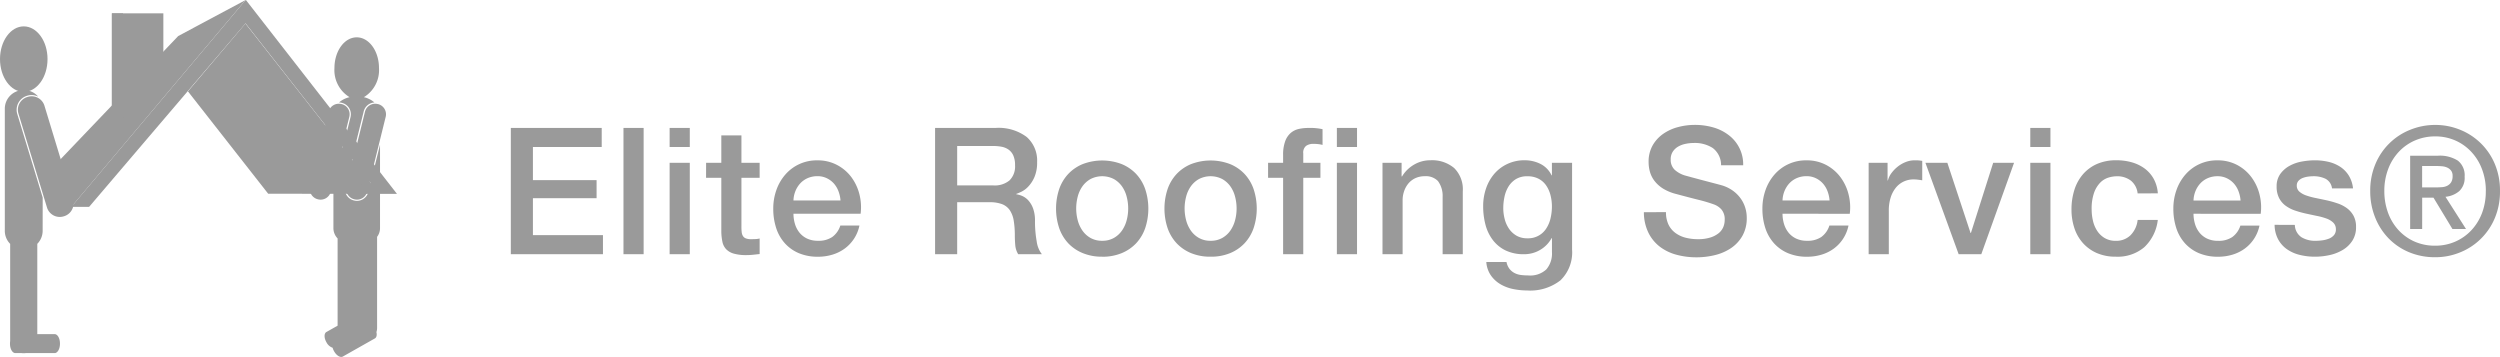 <svg xmlns="http://www.w3.org/2000/svg" xmlns:xlink="http://www.w3.org/1999/xlink" width="226.185" height="32.293" viewBox="0 0 226.185 32.293">
  <defs>
    <clipPath id="clip-path">
      <rect id="Rectangle_24" data-name="Rectangle 24" width="35.915" height="32.293" fill="none"/>
    </clipPath>
  </defs>
  <g id="elite" transform="translate(-132 -41)">
    <g id="Group_1308" data-name="Group 1308" transform="translate(-33 -9)">
      <path id="Path_3742" data-name="Path 3742" d="M1.216,4.576H9.44V6.3H3.216v3h5.76v1.632H3.216v3.344H9.552V16H1.216Zm10.192,0h1.824V16H11.408Zm4.176,0h1.824V6.3H15.584Zm0,3.152h1.824V16H15.584Zm3.3,0H20.26V5.248h1.82v2.48h1.648v1.36H22.08V13.5a4.4,4.4,0,0,0,.024.5.856.856,0,0,0,.112.352.535.535,0,0,0,.264.216,1.3,1.3,0,0,0,.48.072q.192,0,.384-.008a1.907,1.907,0,0,0,.384-.056v1.408l-.592.064a5.359,5.359,0,0,1-.592.032,4.038,4.038,0,0,1-1.16-.136,1.549,1.549,0,0,1-.688-.4,1.38,1.38,0,0,1-.336-.664,5,5,0,0,1-.1-.912V9.088H18.88Zm12.16,3.408a2.941,2.941,0,0,0-.184-.832,2.217,2.217,0,0,0-.416-.7,2.06,2.06,0,0,0-.64-.48,1.885,1.885,0,0,0-.84-.184,2.192,2.192,0,0,0-.872.168,1.994,1.994,0,0,0-.672.464,2.3,2.3,0,0,0-.448.7,2.428,2.428,0,0,0-.184.864Zm-4.256,1.2a3.177,3.177,0,0,0,.136.928,2.287,2.287,0,0,0,.408.784,1.966,1.966,0,0,0,.688.536,2.27,2.27,0,0,0,.992.2A2.191,2.191,0,0,0,30.3,14.44a2.034,2.034,0,0,0,.728-1.032h1.728A3.43,3.43,0,0,1,31.408,15.5a3.66,3.66,0,0,1-1.112.544,4.476,4.476,0,0,1-1.288.184,4.38,4.38,0,0,1-1.728-.32,3.572,3.572,0,0,1-1.272-.9,3.8,3.8,0,0,1-.784-1.376,5.59,5.59,0,0,1-.264-1.76,4.979,4.979,0,0,1,.28-1.672,4.28,4.28,0,0,1,.8-1.392,3.753,3.753,0,0,1,2.92-1.3,3.707,3.707,0,0,1,1.752.408A3.844,3.844,0,0,1,32,8.992a4.373,4.373,0,0,1,.744,1.544,4.733,4.733,0,0,1,.12,1.8ZM39.6,4.576h5.456a4.233,4.233,0,0,1,2.832.816,2.843,2.843,0,0,1,.944,2.272,3.317,3.317,0,0,1-.24,1.352,2.951,2.951,0,0,1-.56.864,2.187,2.187,0,0,1-.632.472q-.312.144-.456.192v.032a2.041,2.041,0,0,1,.552.16,1.629,1.629,0,0,1,.552.408,2.222,2.222,0,0,1,.424.728,3.218,3.218,0,0,1,.168,1.12,10.135,10.135,0,0,0,.152,1.832A2.411,2.411,0,0,0,49.264,16H47.12a1.866,1.866,0,0,1-.264-.816q-.04-.448-.04-.864a8.236,8.236,0,0,0-.1-1.352,2.357,2.357,0,0,0-.352-.944,1.489,1.489,0,0,0-.7-.552,3.071,3.071,0,0,0-1.128-.176H41.6V16h-2Zm2,5.2h3.28a2.081,2.081,0,0,0,1.456-.456,1.768,1.768,0,0,0,.5-1.368,2.116,2.116,0,0,0-.16-.888,1.293,1.293,0,0,0-.44-.536,1.617,1.617,0,0,0-.64-.256,4.244,4.244,0,0,0-.744-.064H41.6Zm13.12,6.448a4.5,4.5,0,0,1-1.768-.328A3.77,3.77,0,0,1,51.64,15a3.866,3.866,0,0,1-.816-1.376,5.621,5.621,0,0,1,0-3.5,3.866,3.866,0,0,1,.816-1.376,3.77,3.77,0,0,1,1.312-.9,4.929,4.929,0,0,1,3.536,0,3.77,3.77,0,0,1,1.312.9,3.866,3.866,0,0,1,.816,1.376,5.621,5.621,0,0,1,0,3.5A3.866,3.866,0,0,1,57.8,15a3.77,3.77,0,0,1-1.312.9,4.5,4.5,0,0,1-1.768.328Zm0-1.44a2.093,2.093,0,0,0,1.056-.256,2.225,2.225,0,0,0,.736-.672,2.933,2.933,0,0,0,.424-.936,4.2,4.2,0,0,0,0-2.12,2.831,2.831,0,0,0-.424-.936,2.26,2.26,0,0,0-.736-.664,2.306,2.306,0,0,0-2.112,0,2.26,2.26,0,0,0-.736.664,2.831,2.831,0,0,0-.424.936,4.2,4.2,0,0,0,0,2.12,2.933,2.933,0,0,0,.424.936,2.225,2.225,0,0,0,.736.672,2.093,2.093,0,0,0,1.056.256Zm9.808,1.44A4.5,4.5,0,0,1,62.76,15.9a3.77,3.77,0,0,1-1.312-.9,3.866,3.866,0,0,1-.816-1.376,5.621,5.621,0,0,1,0-3.5,3.866,3.866,0,0,1,.816-1.376,3.77,3.77,0,0,1,1.312-.9,4.929,4.929,0,0,1,3.536,0,3.77,3.77,0,0,1,1.312.9,3.866,3.866,0,0,1,.816,1.376,5.621,5.621,0,0,1,0,3.5A3.866,3.866,0,0,1,67.608,15a3.77,3.77,0,0,1-1.312.9,4.5,4.5,0,0,1-1.768.324Zm0-1.44a2.093,2.093,0,0,0,1.056-.256,2.225,2.225,0,0,0,.736-.672,2.933,2.933,0,0,0,.424-.936,4.2,4.2,0,0,0,0-2.12,2.831,2.831,0,0,0-.424-.936,2.26,2.26,0,0,0-.736-.664,2.306,2.306,0,0,0-2.112,0,2.26,2.26,0,0,0-.736.664,2.831,2.831,0,0,0-.424.936,4.2,4.2,0,0,0,0,2.12,2.933,2.933,0,0,0,.424.936,2.225,2.225,0,0,0,.736.672,2.093,2.093,0,0,0,1.056.256Zm5.2-7.056h1.36V7.04a3.528,3.528,0,0,1,.192-1.272,1.807,1.807,0,0,1,.512-.752,1.686,1.686,0,0,1,.728-.352,4.051,4.051,0,0,1,.856-.088,5.222,5.222,0,0,1,1.28.112V6.112a2.611,2.611,0,0,0-.376-.072,4.023,4.023,0,0,0-.472-.024,1.113,1.113,0,0,0-.632.176.772.772,0,0,0-.264.688v.848h1.552v1.36H72.912V16H71.088V9.088h-1.36Zm6.224-3.152h1.824V6.3H75.952Zm0,3.152h1.824V16H75.952Zm4.128,0h1.728V8.944l.032.032A3.058,3.058,0,0,1,82.928,7.9a2.9,2.9,0,0,1,1.488-.4,3.092,3.092,0,0,1,2.144.7,2.7,2.7,0,0,1,.784,2.112V16H85.52V10.8a2.247,2.247,0,0,0-.42-1.416,1.511,1.511,0,0,0-1.2-.44,1.982,1.982,0,0,0-.832.168,1.8,1.8,0,0,0-.624.464,2.181,2.181,0,0,0-.4.7,2.484,2.484,0,0,0-.144.848V16H80.08Zm17.152,7.84a3.521,3.521,0,0,1-1.048,2.792,4.434,4.434,0,0,1-3.016.92,6.314,6.314,0,0,1-1.256-.128,3.732,3.732,0,0,1-1.152-.432,2.777,2.777,0,0,1-.872-.8,2.432,2.432,0,0,1-.416-1.216H91.3a1.46,1.46,0,0,0,.272.624,1.4,1.4,0,0,0,.456.376,1.734,1.734,0,0,0,.584.176,5.418,5.418,0,0,0,.672.04,2.127,2.127,0,0,0,1.616-.544,2.2,2.2,0,0,0,.512-1.568V14.544H95.38a2.774,2.774,0,0,1-1.048,1.072A2.812,2.812,0,0,1,92.9,16a3.78,3.78,0,0,1-1.688-.344,3.211,3.211,0,0,1-1.152-.944,3.922,3.922,0,0,1-.664-1.384,6.531,6.531,0,0,1-.208-1.68,4.881,4.881,0,0,1,.256-1.584,4.038,4.038,0,0,1,.736-1.32,3.525,3.525,0,0,1,1.176-.9A3.58,3.58,0,0,1,92.928,7.5a3.174,3.174,0,0,1,1.44.328A2.226,2.226,0,0,1,95.376,8.86h.032V7.728h1.824ZM93.184,14.56a1.936,1.936,0,0,0,1.72-.9,2.888,2.888,0,0,0,.384-.928,4.648,4.648,0,0,0,.12-1.048,4.081,4.081,0,0,0-.128-1.024,2.752,2.752,0,0,0-.392-.88,1.894,1.894,0,0,0-.688-.608,2.149,2.149,0,0,0-1.016-.224A1.919,1.919,0,0,0,92.16,9.2a2.051,2.051,0,0,0-.672.664,2.865,2.865,0,0,0-.368.928,4.89,4.89,0,0,0-.112,1.032,3.925,3.925,0,0,0,.128,1,2.762,2.762,0,0,0,.392.872,2.092,2.092,0,0,0,.672.624A1.908,1.908,0,0,0,93.184,14.56Zm12.544-2.368a2.557,2.557,0,0,0,.224,1.12,2.023,2.023,0,0,0,.624.76,2.661,2.661,0,0,0,.92.432,4.448,4.448,0,0,0,1.128.136,3.622,3.622,0,0,0,1.12-.152,2.266,2.266,0,0,0,.752-.392,1.416,1.416,0,0,0,.416-.552,1.652,1.652,0,0,0,.128-.632,1.366,1.366,0,0,0-.3-.968,1.691,1.691,0,0,0-.648-.44,13.552,13.552,0,0,0-1.416-.424q-.808-.2-1.992-.52a4.271,4.271,0,0,1-1.224-.5,2.92,2.92,0,0,1-.776-.7,2.444,2.444,0,0,1-.408-.816,3.273,3.273,0,0,1-.12-.88,2.973,2.973,0,0,1,.36-1.5,3.2,3.2,0,0,1,.952-1.048,4.186,4.186,0,0,1,1.344-.616,5.89,5.89,0,0,1,1.52-.2,5.977,5.977,0,0,1,1.688.232,4.163,4.163,0,0,1,1.392.7,3.3,3.3,0,0,1,1.3,2.72h-2a1.928,1.928,0,0,0-.752-1.56,2.986,2.986,0,0,0-1.712-.456,3.745,3.745,0,0,0-.72.072,2.288,2.288,0,0,0-.672.24,1.475,1.475,0,0,0-.5.456,1.233,1.233,0,0,0-.2.72,1.226,1.226,0,0,0,.376.952,2.435,2.435,0,0,0,.984.52l.5.136q.44.12.984.264l1.064.28q.52.136.744.2a3.334,3.334,0,0,1,.976.48,3.077,3.077,0,0,1,.7.7,2.874,2.874,0,0,1,.416.84,3.071,3.071,0,0,1,.136.9,3.232,3.232,0,0,1-.392,1.64,3.327,3.327,0,0,1-1.032,1.112,4.486,4.486,0,0,1-1.456.632,6.965,6.965,0,0,1-1.664.2,6.847,6.847,0,0,1-1.84-.24,4.307,4.307,0,0,1-1.5-.736,3.6,3.6,0,0,1-1.024-1.272,4.235,4.235,0,0,1-.4-1.832Zm14.8-1.056a2.941,2.941,0,0,0-.184-.832,2.217,2.217,0,0,0-.416-.7,2.06,2.06,0,0,0-.64-.48,1.885,1.885,0,0,0-.84-.184,2.192,2.192,0,0,0-.872.168,1.994,1.994,0,0,0-.672.464,2.3,2.3,0,0,0-.448.7,2.428,2.428,0,0,0-.184.864Zm-4.256,1.2a3.177,3.177,0,0,0,.136.928,2.287,2.287,0,0,0,.408.784,1.966,1.966,0,0,0,.688.536,2.27,2.27,0,0,0,.992.2,2.191,2.191,0,0,0,1.288-.344,2.033,2.033,0,0,0,.728-1.032h1.728A3.43,3.43,0,0,1,120.9,15.5a3.66,3.66,0,0,1-1.112.544,4.476,4.476,0,0,1-1.288.184,4.38,4.38,0,0,1-1.728-.32,3.572,3.572,0,0,1-1.272-.9,3.8,3.8,0,0,1-.784-1.376,5.59,5.59,0,0,1-.264-1.76,4.979,4.979,0,0,1,.28-1.672,4.28,4.28,0,0,1,.8-1.392,3.753,3.753,0,0,1,2.92-1.3,3.707,3.707,0,0,1,1.752.408A3.844,3.844,0,0,1,121.492,9a4.373,4.373,0,0,1,.744,1.544,4.733,4.733,0,0,1,.12,1.8Zm7.792-4.608h1.712v1.6h.032a1.846,1.846,0,0,1,.312-.656,3.042,3.042,0,0,1,.56-.584,2.83,2.83,0,0,1,.728-.424,2.179,2.179,0,0,1,.816-.16,3.957,3.957,0,0,1,.44.016l.248.032v1.76q-.192-.032-.392-.056a3.289,3.289,0,0,0-.392-.024,2.1,2.1,0,0,0-.872.184,2,2,0,0,0-.712.544,2.666,2.666,0,0,0-.48.888,3.843,3.843,0,0,0-.176,1.216V16h-1.824Zm5.136,0h1.984l2.1,6.352h.032l2.016-6.352h1.888L134.256,16h-2.048Zm9.488-3.152h1.824V6.3h-1.824Zm0,3.152h1.824V16h-1.824ZM148.4,10.5a1.711,1.711,0,0,0-.616-1.16,2.01,2.01,0,0,0-1.272-.392,2.623,2.623,0,0,0-.752.12,1.784,1.784,0,0,0-.736.448,2.512,2.512,0,0,0-.56.912,4.342,4.342,0,0,0-.224,1.528,4.475,4.475,0,0,0,.12,1.024,2.8,2.8,0,0,0,.384.912,2.08,2.08,0,0,0,.68.648,1.935,1.935,0,0,0,1.008.248,1.835,1.835,0,0,0,1.32-.5A2.306,2.306,0,0,0,148.4,12.9h1.824A4.007,4.007,0,0,1,149,15.368a3.735,3.735,0,0,1-2.568.856,4.229,4.229,0,0,1-1.72-.328,3.646,3.646,0,0,1-1.256-.9,3.8,3.8,0,0,1-.776-1.352,5.282,5.282,0,0,1-.264-1.7,5.8,5.8,0,0,1,.256-1.744,4,4,0,0,1,.768-1.416,3.594,3.594,0,0,1,1.272-.944A4.293,4.293,0,0,1,146.5,7.5a4.985,4.985,0,0,1,1.368.184,3.6,3.6,0,0,1,1.152.552,2.938,2.938,0,0,1,.824.928,3.178,3.178,0,0,1,.384,1.328Zm9.312.64a2.941,2.941,0,0,0-.184-.832,2.217,2.217,0,0,0-.416-.7,2.06,2.06,0,0,0-.64-.48,1.885,1.885,0,0,0-.84-.184,2.192,2.192,0,0,0-.872.168,1.994,1.994,0,0,0-.672.464,2.3,2.3,0,0,0-.448.7,2.429,2.429,0,0,0-.184.864Zm-4.256,1.2a3.177,3.177,0,0,0,.136.928,2.287,2.287,0,0,0,.408.784,1.967,1.967,0,0,0,.688.536,2.27,2.27,0,0,0,.992.2,2.191,2.191,0,0,0,1.288-.344,2.033,2.033,0,0,0,.728-1.032h1.728A3.43,3.43,0,0,1,158.08,15.5a3.66,3.66,0,0,1-1.112.544,4.476,4.476,0,0,1-1.288.184,4.38,4.38,0,0,1-1.728-.32,3.572,3.572,0,0,1-1.272-.9,3.8,3.8,0,0,1-.784-1.376,5.589,5.589,0,0,1-.264-1.76,4.979,4.979,0,0,1,.28-1.672,4.28,4.28,0,0,1,.8-1.392,3.753,3.753,0,0,1,2.92-1.3,3.707,3.707,0,0,1,1.752.408A3.845,3.845,0,0,1,158.672,9a4.373,4.373,0,0,1,.744,1.544,4.733,4.733,0,0,1,.12,1.8Zm9.168,1.008a1.374,1.374,0,0,0,.608,1.12,2.393,2.393,0,0,0,1.264.32,4.881,4.881,0,0,0,.584-.04,2.541,2.541,0,0,0,.616-.152,1.159,1.159,0,0,0,.472-.328.788.788,0,0,0,.168-.568.806.806,0,0,0-.256-.576,1.774,1.774,0,0,0-.616-.36,5.967,5.967,0,0,0-.856-.232q-.48-.1-.976-.208a9.161,9.161,0,0,1-.984-.272,3.176,3.176,0,0,1-.848-.432,2,2,0,0,1-.6-.7,2.224,2.224,0,0,1-.224-1.048,1.881,1.881,0,0,1,.328-1.128,2.514,2.514,0,0,1,.832-.736,3.623,3.623,0,0,1,1.12-.392,6.579,6.579,0,0,1,1.176-.112,5.381,5.381,0,0,1,1.224.136,3.326,3.326,0,0,1,1.056.44,2.584,2.584,0,0,1,.784.792,2.741,2.741,0,0,1,.392,1.176h-1.9a1.135,1.135,0,0,0-.6-.88,2.49,2.49,0,0,0-1.08-.224,3.865,3.865,0,0,0-.456.032,2.109,2.109,0,0,0-.5.12,1.044,1.044,0,0,0-.392.256.612.612,0,0,0-.16.44.7.7,0,0,0,.232.544,1.836,1.836,0,0,0,.608.344,5.968,5.968,0,0,0,.856.232l.992.208a9.75,9.75,0,0,1,.976.272,3.147,3.147,0,0,1,.856.432,2.1,2.1,0,0,1,.608.688,2.077,2.077,0,0,1,.232,1.024,2.225,2.225,0,0,1-.336,1.248,2.657,2.657,0,0,1-.872.832,3.966,3.966,0,0,1-1.192.464,6.031,6.031,0,0,1-1.3.144,5.64,5.64,0,0,1-1.448-.176,3.375,3.375,0,0,1-1.152-.536,2.59,2.59,0,0,1-.768-.9,2.85,2.85,0,0,1-.3-1.272Zm17.28-3.056a5.51,5.51,0,0,0-.352-2,4.7,4.7,0,0,0-.976-1.568A4.4,4.4,0,0,0,177.12,5.7a4.464,4.464,0,0,0-1.792-.36,4.561,4.561,0,0,0-1.816.36,4.38,4.38,0,0,0-1.464,1.016,4.7,4.7,0,0,0-.976,1.568,5.51,5.51,0,0,0-.352,2,5.667,5.667,0,0,0,.32,1.92,4.7,4.7,0,0,0,.92,1.568,4.38,4.38,0,0,0,1.448,1.064,4.525,4.525,0,0,0,1.92.392,4.464,4.464,0,0,0,1.792-.36,4.4,4.4,0,0,0,1.456-1.016,4.719,4.719,0,0,0,.976-1.56,5.492,5.492,0,0,0,.348-2Zm1.28,0a6.165,6.165,0,0,1-.472,2.448,5.694,5.694,0,0,1-3.152,3.1,5.877,5.877,0,0,1-2.232.432,6.048,6.048,0,0,1-2.376-.456A5.572,5.572,0,0,1,171.1,14.56a5.785,5.785,0,0,1-1.216-1.9,6.319,6.319,0,0,1-.44-2.376,6.165,6.165,0,0,1,.472-2.448,5.675,5.675,0,0,1,3.16-3.1,5.979,5.979,0,0,1,2.256-.432,5.877,5.877,0,0,1,2.232.432,5.694,5.694,0,0,1,3.152,3.1,6.165,6.165,0,0,1,.468,2.452Zm-5.824-.336q.3,0,.584-.024a1.243,1.243,0,0,0,.488-.136.9.9,0,0,0,.336-.312,1.054,1.054,0,0,0,.128-.568.766.766,0,0,0-.136-.48.909.909,0,0,0-.344-.272,1.414,1.414,0,0,0-.464-.12q-.256-.024-.5-.024H174.14V9.952Zm-1.216,3.76h-1.088V7.088h2.512a3.033,3.033,0,0,1,1.808.448,1.688,1.688,0,0,1,.608,1.456,1.618,1.618,0,0,1-.5,1.312,2.245,2.245,0,0,1-1.232.5l1.856,2.912H176.88l-1.712-2.832h-1.024Z" transform="translate(210 57)" fill="#9a9a9a"/>
    </g>
    <g id="Group_1310" data-name="Group 1310" transform="translate(132 41)">
      <g id="Group_1309" data-name="Group 1309" clip-path="url(#clip-path)">
        <path id="Path_3743" data-name="Path 3743" d="M552.028,69.241a1.029,1.029,0,0,1,.236.031l.03.007a1.063,1.063,0,0,1,.777,1.287l-1.549,6.267v3.8a1.336,1.336,0,0,0,.379.911v7.893l-1.013.573c-.218.123-.221.532-.006.912l.013.022a.974.974,0,0,0,.556.49,1.267,1.267,0,0,0,.127.309l.012.022c.215.38.566.588.784.465l2.9-1.64c.153-.086.2-.313.14-.572a1.255,1.255,0,0,0,.06-.386V81.4a1.294,1.294,0,0,0,.265-.774V73.065l-1.055,4.271a1.063,1.063,0,0,1-1.287.777l-.03-.007a1.063,1.063,0,0,1-.777-1.287l1.673-6.77a1.064,1.064,0,0,1,.972-.807,2.217,2.217,0,0,0-.958-.478,2.857,2.857,0,0,0,1.369-2.634c0-1.536-.9-2.78-2.015-2.78s-2.015,1.245-2.015,2.78a2.857,2.857,0,0,0,1.368,2.634,2.212,2.212,0,0,0-.956.477" transform="translate(-521.357 -59.972)" fill="#9a9a9a" fill-rule="evenodd" opacity="0.998"/>
        <path id="Path_3744" data-name="Path 3744" d="M590.14,175.973l.029.007a.95.95,0,0,1,.7,1.15l-1.673,6.77a.95.95,0,0,1-1.15.7l-.03-.008a.95.95,0,0,1-.694-1.15l1.673-6.77a.95.95,0,0,1,1.15-.694" transform="translate(-555.973 -166.564)" fill="#9a9a9a" fill-rule="evenodd"/>
        <path id="Path_3745" data-name="Path 3745" d="M592.848,188.59a.72.72,0,0,1-.366,0l-.029-.008a.724.724,0,0,1-.529-.877l1.673-6.77a.728.728,0,0,1,.132-.271.723.723,0,0,0-.511.525l-1.673,6.77a.724.724,0,0,0,.529.877l.029.007a.724.724,0,0,0,.745-.258" transform="translate(-559.982 -171.035)" fill="#9a9a9a" fill-rule="evenodd"/>
        <path id="Path_3746" data-name="Path 3746" d="M122.711,18.714H121.1L136.871,0l.473,1.552Z" transform="translate(-114.647)" fill="#9a9a9a" fill-rule="evenodd"/>
        <path id="Path_3747" data-name="Path 3747" d="M67.082,16.394l2.881,2.321L85.728,0l-6.1,3.261Z" transform="translate(-63.505)" fill="#9a9a9a" fill-rule="evenodd"/>
        <path id="Path_3748" data-name="Path 3748" d="M194.494,22.6h-4.657v8.979l1.013.509,3.645-3.907Z" transform="translate(-179.715 -21.395)" fill="#9a9a9a" fill-rule="evenodd"/>
        <path id="Path_3749" data-name="Path 3749" d="M190.844,22.6h-1.007v8.979l1.013.509Z" transform="translate(-179.715 -21.395)" fill="#9a9a9a" fill-rule="evenodd"/>
        <path id="Path_3750" data-name="Path 3750" d="M2.149,44.74C.962,44.74,0,46.067,0,47.7s.962,2.965,2.149,2.965S4.3,49.342,4.3,47.7s-.965-2.96-2.151-2.96" transform="translate(0 -42.354)" fill="#9a9a9a" fill-rule="evenodd"/>
        <path id="Path_3751" data-name="Path 3751" d="M11.588,162.6l-2.3-7.558a1.319,1.319,0,0,1,.878-1.646l.037-.011a1.314,1.314,0,0,1,.978.085,1.681,1.681,0,0,0-1.281-.59H9.847a1.686,1.686,0,0,0-1.686,1.687v11.042a1.682,1.682,0,0,0,.485,1.184v8.793a1.447,1.447,0,0,0-.016.218v.027c0,.466.217.843.484.843h.571a1.215,1.215,0,0,0,.166.011H9.89a1.218,1.218,0,0,0,.166-.011h2.611c.267,0,.484-.378.484-.843V175.8c0-.465-.217-.843-.484-.843H11.1v-8.168a1.681,1.681,0,0,0,.485-1.184Z" transform="translate(-7.726 -144.728)" fill="#9a9a9a" fill-rule="evenodd"/>
        <path id="Path_3752" data-name="Path 3752" d="M31.231,163.427l-.037.011a1.209,1.209,0,0,0-.805,1.508l2.581,8.492a1.209,1.209,0,0,0,1.508.8l.037-.011a1.209,1.209,0,0,0,.805-1.508l-2.581-8.492a1.209,1.209,0,0,0-1.508-.8" transform="translate(-28.718 -154.663)" fill="#9a9a9a" fill-rule="evenodd"/>
        <path id="Path_3753" data-name="Path 3753" d="M5.737,56.757a1.449,1.449,0,0,1,.224-.09.22.22,0,0,0,0-.419,2.02,2.02,0,0,1-1.036-.927,3.259,3.259,0,0,1-.345-.889,3.619,3.619,0,0,1,.446-2.752,2.113,2.113,0,0,1,.446-.49,1.422,1.422,0,0,0-.17.09,2.1,2.1,0,0,0-.643.63,3.618,3.618,0,0,0-.446,2.752,3.265,3.265,0,0,0,.345.889,2.023,2.023,0,0,0,1.036.927.22.22,0,0,1,.138.278" transform="translate(-3.903 -48.46)" fill="#9a9a9a" fill-rule="evenodd"/>
        <path id="Path_3754" data-name="Path 3754" d="M16.768,182.283H14.3a1.428,1.428,0,0,1-.178.01.975.975,0,0,1-.136-.009H13.4c-.1,0-.171-.148-.2-.212a1.3,1.3,0,0,1-.062-.623.784.784,0,0,0,0-.151v-8.675a.219.219,0,0,0-.063-.155,1.461,1.461,0,0,1-.422-1.029V160.4a1.468,1.468,0,0,1,.514-1.115,1.468,1.468,0,0,0-.881,1.345v11.043A1.461,1.461,0,0,0,12.7,172.7a.22.22,0,0,1,.063.155v8.675a.784.784,0,0,1,0,.151,1.3,1.3,0,0,0,.062.623c.025.065.1.207.2.212h.594a1.056,1.056,0,0,0,.136.009,1.416,1.416,0,0,0,.178-.01h2.634c.07,0,.144-.108.174-.172q.013-.028.024-.058" transform="translate(-11.628 -150.787)" fill="#9a9a9a" fill-rule="evenodd"/>
        <path id="Path_3755" data-name="Path 3755" d="M38.211,149.984a1.461,1.461,0,0,1,.16-.035.219.219,0,0,0,.162-.119h0a1.469,1.469,0,0,0-.322.154" transform="translate(-36.174 -141.841)" fill="#9a9a9a" fill-rule="evenodd"/>
        <path id="Path_3756" data-name="Path 3756" d="M38.511,178.2a.989.989,0,0,1-1.137-.683l-2.581-8.492a.989.989,0,0,1,.5-1.171.92.92,0,0,0-.1.025l-.037.011a.989.989,0,0,0-.659,1.234l2.581,8.492a.989.989,0,0,0,1.234.659l.037-.011a1.015,1.015,0,0,0,.157-.063" transform="translate(-32.621 -158.9)" fill="#9a9a9a" fill-rule="evenodd"/>
        <path id="Path_3757" data-name="Path 3757" d="M570.33,201.71l.267-.151a.226.226,0,0,0,.115-.2V193.47a.226.226,0,0,0-.061-.155,1.125,1.125,0,0,1-.318-.757V182.2c0-.269.186.264.36.062-.083.052-.165-.407-.24-.343-.257.221-.5.262-.5.6v10.355a1.125,1.125,0,0,0,.318.757.225.225,0,0,1,.061.155v7.893a.2.2,0,0,1,0,.031" transform="translate(-539.562 -172.215)" fill="#9a9a9a" fill-rule="evenodd"/>
        <path id="Path_3758" data-name="Path 3758" d="M573.069,76.423a1.928,1.928,0,0,1,.206-.058.226.226,0,0,0,.049-.424,2.687,2.687,0,0,1-1.241-2.431,3.219,3.219,0,0,1,.5-1.771,1.948,1.948,0,0,1,.2-.259,1.943,1.943,0,0,0-.582.575,3.219,3.219,0,0,0-.5,1.771,2.688,2.688,0,0,0,1.241,2.431.224.224,0,0,1,.124.165" transform="translate(-541.219 -67.669)" fill="#9a9a9a" fill-rule="evenodd"/>
        <path id="Path_3759" data-name="Path 3759" d="M559.216,563.746l-2.562,1.448c-.072.035-.2-.048-.237-.081a1.174,1.174,0,0,1-.364-.574.225.225,0,0,0-.156-.159.809.809,0,0,1-.435-.409.96.96,0,0,1-.127-.4.389.389,0,0,1,0-.071l-.327.185a.082.082,0,0,0-.035.044.43.43,0,0,0-.019.158.971.971,0,0,0,.128.4.8.8,0,0,0,.435.408.226.226,0,0,1,.156.159,1.169,1.169,0,0,0,.364.574c.04.033.165.116.236.081l2.887-1.632a.112.112,0,0,0,.048-.078.159.159,0,0,1,.006-.053" transform="translate(-525.362 -533.453)" fill="#9a9a9a" fill-rule="evenodd"/>
        <path id="Path_3760" data-name="Path 3760" d="M528.5,175.973l.03.007a.95.95,0,0,1,.694,1.15l-1.673,6.77a.95.95,0,0,1-1.15.7l-.03-.008a.95.95,0,0,1-.694-1.15l1.673-6.77a.95.95,0,0,1,1.15-.694" transform="translate(-497.62 -166.564)" fill="#9a9a9a" fill-rule="evenodd"/>
        <path id="Path_3761" data-name="Path 3761" d="M531.217,188.59a.717.717,0,0,1-.365,0l-.03-.008a.724.724,0,0,1-.529-.877l1.673-6.77a.721.721,0,0,1,.132-.271.723.723,0,0,0-.511.525l-1.673,6.77a.724.724,0,0,0,.529.877l.03.007a.723.723,0,0,0,.744-.258" transform="translate(-501.638 -171.035)" fill="#9a9a9a" fill-rule="evenodd"/>
        <path id="Path_3762" data-name="Path 3762" d="M420.878,17.54h1.606L408.816,0l-.473,1.552Z" transform="translate(-386.569)" fill="#9a9a9a" fill-rule="evenodd"/>
        <path id="Path_3763" data-name="Path 3763" d="M336.16,55.322l-10.046-.013-7.26-9.261,5.2-6.138Z" transform="translate(-301.851 -37.782)" fill="#9a9a9a" fill-rule="evenodd"/>
        <path id="Path_3764" data-name="Path 3764" d="M526.7,309.7h1.731l-.28-.626a.771.771,0,0,0-1.028-.39l-.023.011a.792.792,0,0,0-.4,1" transform="translate(-498.56 -292.163)" fill="#9a9a9a" fill-rule="evenodd"/>
        <path id="Path_3765" data-name="Path 3765" d="M531.418,317.572l.773.012-.152-.056c-.471-.2-.576-.516-.576-.6a.606.606,0,0,0-.061.6Z" transform="translate(-503.015 -300.031)" fill="#9a9a9a" fill-rule="evenodd"/>
        <path id="Path_3766" data-name="Path 3766" d="M588.325,309.7h1.732l-.281-.626a.771.771,0,0,0-1.027-.39l-.022.011a.792.792,0,0,0-.4,1" transform="translate(-556.904 -292.163)" fill="#9a9a9a" fill-rule="evenodd"/>
        <path id="Path_3767" data-name="Path 3767" d="M593.055,317.572l.773.012-.153-.056c-.47-.2-.576-.516-.576-.6a.609.609,0,0,0-.061.6Z" transform="translate(-561.366 -300.031)" fill="#9a9a9a" fill-rule="evenodd"/>
        <path id="Path_3768" data-name="Path 3768" d="M572.735,412.593l-1.612,1.056.071.109,1.664-1.09-.023-.035h.03V404.74h-.131Z" transform="translate(-540.67 -383.159)" fill="#9a9a9a" fill-rule="evenodd"/>
      </g>
    </g>
  </g>
</svg>
